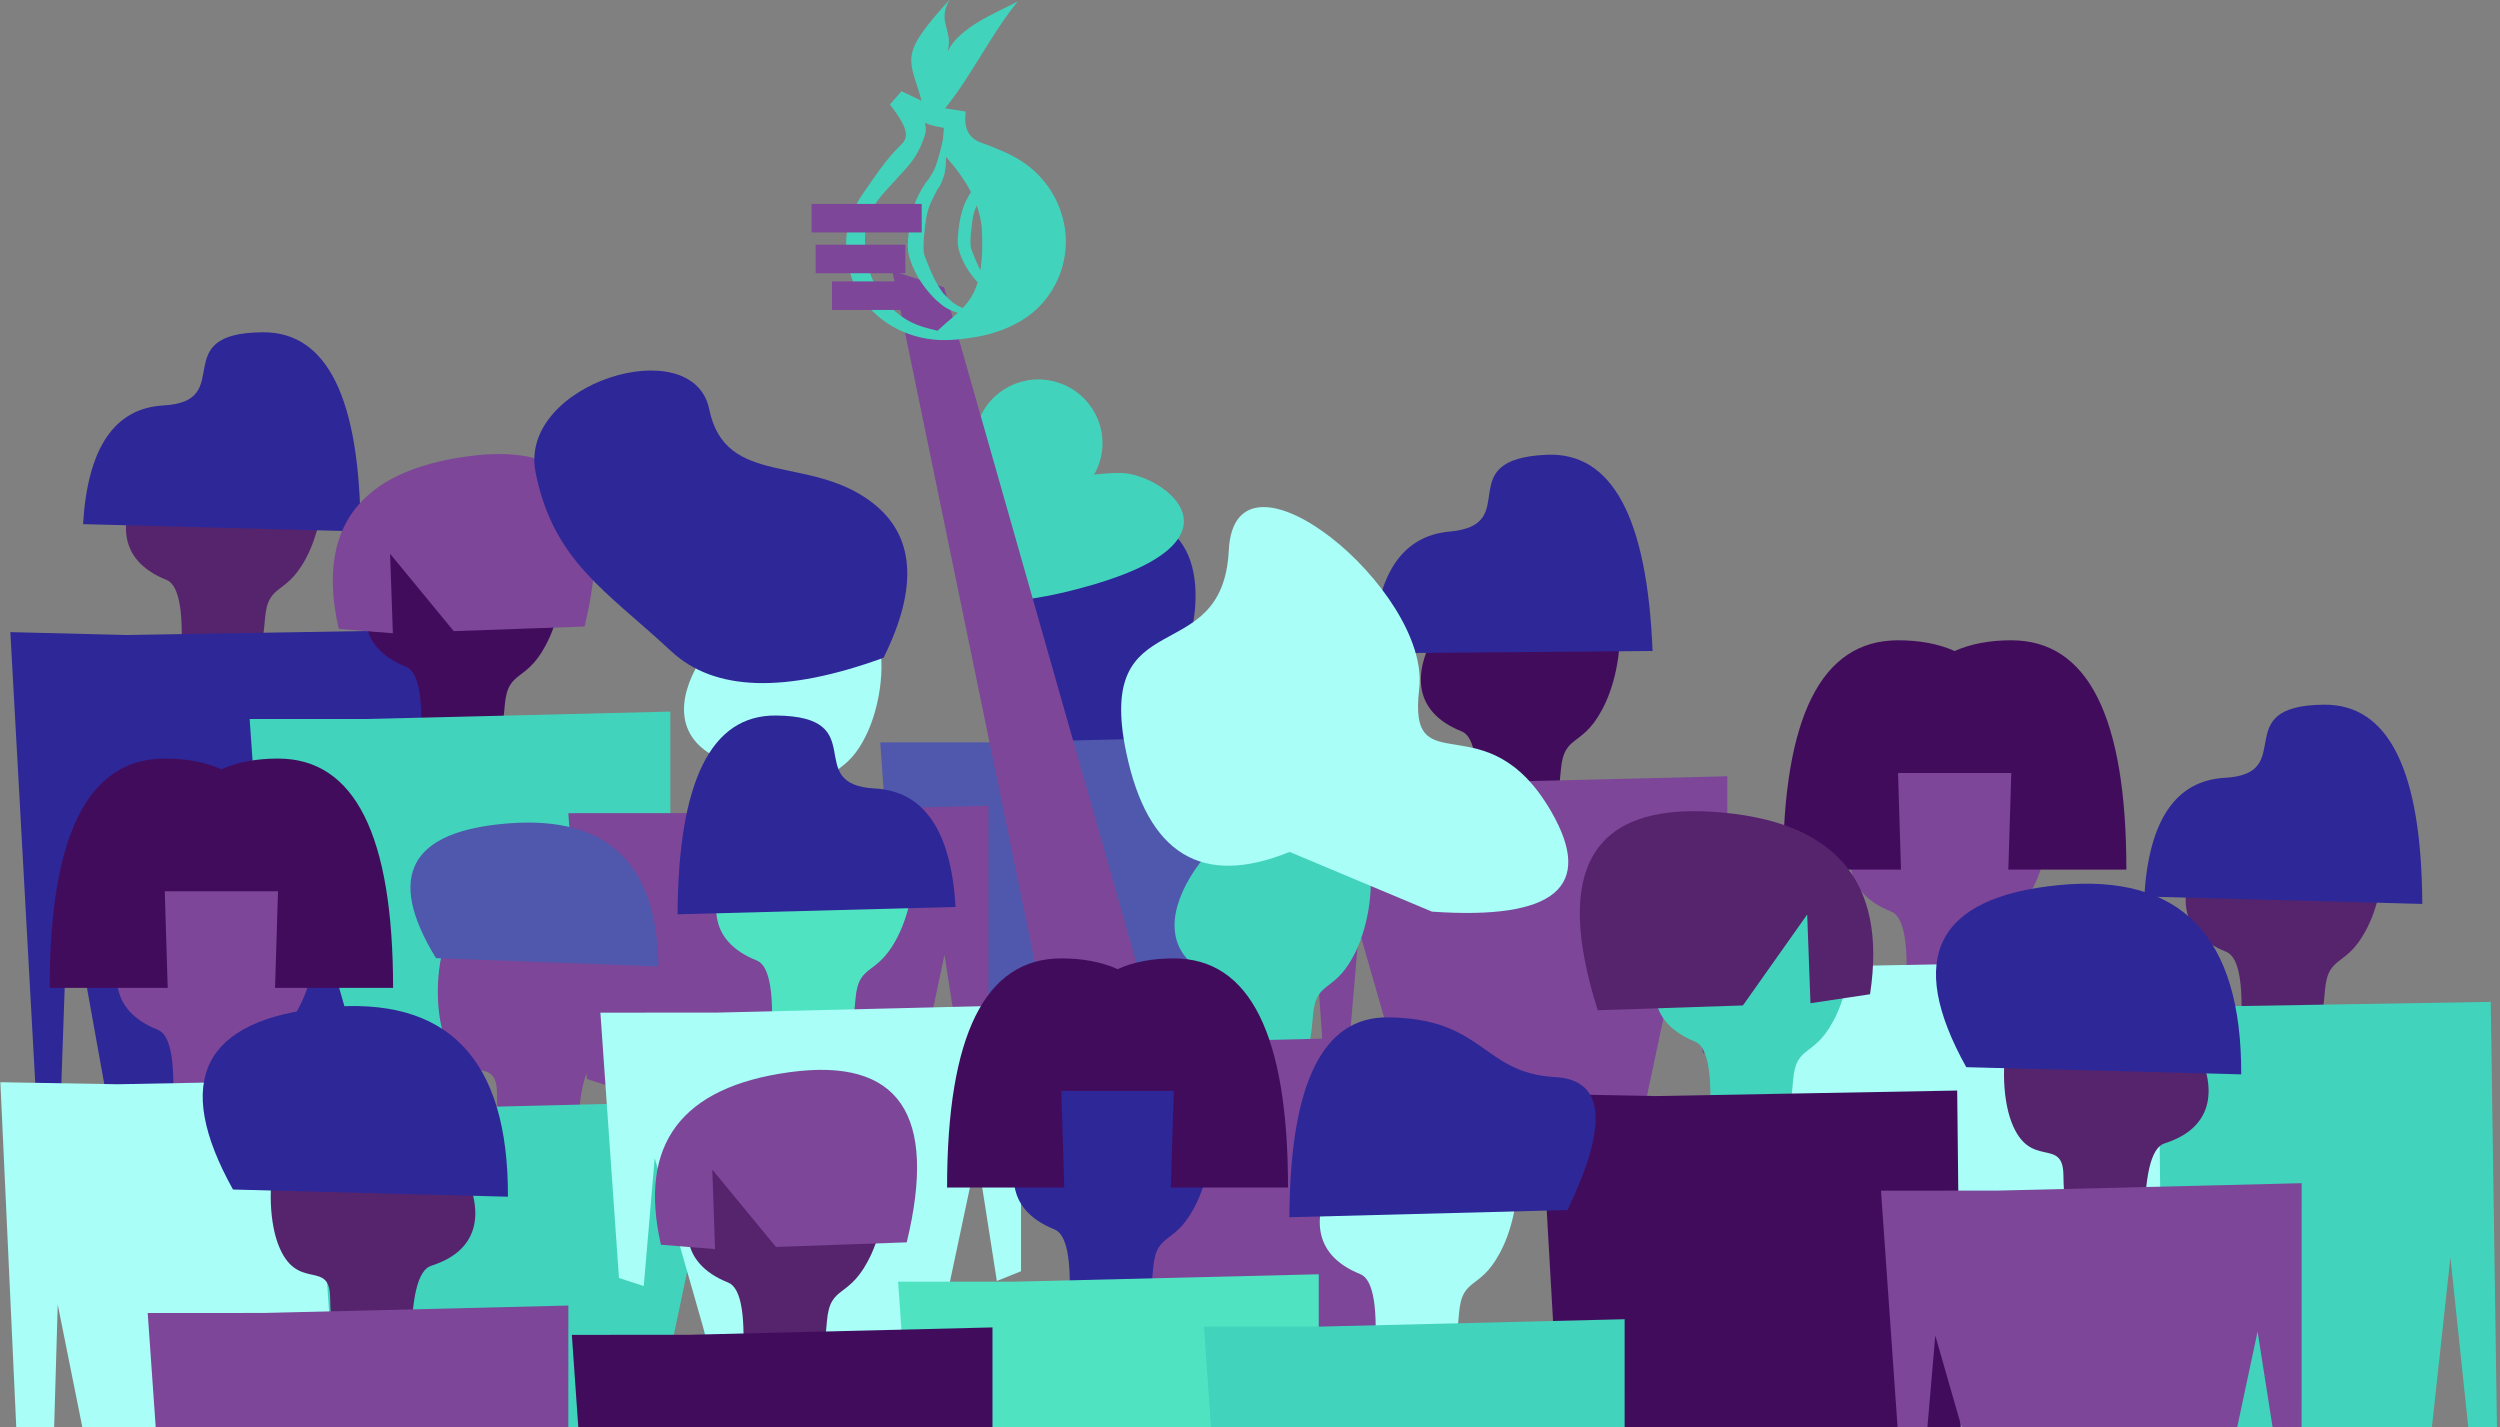 <?xml version="1.0" encoding="UTF-8"?>
<svg width="613px" height="350px" viewBox="0 0 613 350" version="1.1" xmlns="http://www.w3.org/2000/svg" xmlns:xlink="http://www.w3.org/1999/xlink">
    <rect x="0" y="0" width="613" height="350" fill="#808080" stroke="none"/>
    <!-- Generator: sketchtool 52.4 (67378) - http://www.bohemiancoding.com/sketch -->
    <title>59DCF220-ACE3-43CF-A8E0-C1DFFCA18BED@1.5x</title>
    <desc>Created with sketchtool.</desc>
    <g id="Page-1" stroke="none" stroke-width="1" fill="none" fill-rule="evenodd">
        <g id="donate.tpo.org---Iteration" transform="translate(-816, -70)">
            <g id="Hero">
                <g id="artwork" transform="translate(1123, 275) scale(-1, 1) translate(-1123, -275) translate(813, 66)">
                    <g id="Group-23-Copy-5" transform="translate(505, 74)">
                        <g id="Group-2-Copy-2" transform="translate(56.348, 128.442) scale(-1, 1) rotate(-2) translate(-56.348, -128.442) translate(4.348, 25.942)">
                            <path d="M35.821,64.19 C39.723,51.689 40.23,44.437 37.342,42.433 C15.453,27.245 49.368,3.13 63.291,4.727 C89.201,7.699 80.904,33.277 73.122,43.417 C65.339,53.558 61.638,48.038 58.738,57.152 C56.805,63.228 55.442,65.735 54.648,64.673 L35.821,64.19 Z" id="Path-11-Copy-3" fill="#55246D" transform="translate(55.51, 34.781) rotate(-11) translate(-55.51, -34.781) "></path>
                            <path d="M24.832,201.727 L24.327,201.727 L12.482,119.479 L8.711,173.419 L2.712,169.637 L0.436,57.229 L28.859,58.928 L103.404,60.293 L101.128,172.701 L95.129,176.483 L91.359,122.543 L79.514,204.792 L24.832,204.792 L24.832,201.727 Z" id="Combined-Shape" fill="#2E2798"></path>
                        </g>
                        <path d="M85.762,49.35 L21.199,70.94 C15.844,52.941 18.716,41.569 29.817,36.822 C46.467,29.702 24.15,20.002 46.46,11.678 C61.334,6.128 74.435,18.685 85.762,49.35 Z" id="Path-19" fill="#2E2798" transform="translate(52.174, 40.671) scale(-1, 1) rotate(20) translate(-52.174, -40.671) "></path>
                    </g>
                    <g id="Group-23-Copy-11" transform="translate(0, 166)">
                        <g id="Group-2-Copy-2" transform="translate(56.362, 127.638) scale(-1, 1) rotate(-2) translate(-56.362, -127.638) translate(4.362, 25.138)">
                            <path d="M35.892,64.189 C39.798,51.688 40.305,44.435 37.412,42.431 C15.481,27.239 49.453,3.129 63.401,4.728 C89.358,7.704 81.05,33.282 73.256,43.421 C65.461,53.561 61.752,48.04 58.848,57.154 C56.913,63.23 55.548,65.737 54.752,64.675 L35.892,64.189 Z" id="Path-11-Copy-3" fill="#55246D" transform="translate(55.609, 34.782) rotate(-11) translate(-55.609, -34.782) "></path>
                            <path d="M24.877,201.73 L24.371,201.73 L12.504,119.481 L8.727,173.421 L2.717,169.639 L0.437,57.229 L28.912,58.929 L103.592,60.294 L101.312,172.703 L95.302,176.486 L91.525,122.545 L79.658,204.795 L24.877,204.795 L24.877,201.73 Z" id="Combined-Shape" fill="#42D3BC"></path>
                        </g>
                        <path d="M85.354,48.658 L20.674,70.268 C15.315,52.269 18.195,40.894 29.316,36.144 C45.997,29.018 23.644,19.324 45.996,10.992 C60.897,5.437 74.016,17.992 85.354,48.658 Z" id="Path-19" fill="#2E2798" transform="translate(51.707, 39.991) scale(-1, 1) rotate(20) translate(-51.707, -39.991) "></path>
                    </g>
                    <g id="Group-23-Copy-7" transform="translate(449, 107)">
                        <g id="Group-2-Copy-2" transform="translate(54.964, 79.813) scale(-1, 1) rotate(-2) translate(-54.964, -79.813) translate(2.964, 1.813)">
                            <path d="M35.899,76.64 C39.801,64.142 40.305,56.891 37.412,54.887 C15.48,39.69 49.439,15.595 63.386,17.198 C89.34,20.182 81.041,45.752 73.251,55.887 C65.46,66.023 61.75,60.502 58.85,69.613 C56.916,75.688 55.552,78.194 54.757,77.131 L35.899,76.64 Z" id="Path-11-Copy-3" fill="#420C5D" transform="translate(55.602, 47.245) rotate(-11) translate(-55.602, -47.245) "></path>
                            <path d="M24.875,153.641 L24.369,153.641 L12.503,105.854 L8.726,137.193 L2.717,134.996 L0.437,69.686 L28.909,70.673 L103.582,71.466 L101.303,136.776 L95.294,138.974 L91.516,107.634 L79.651,155.421 L24.875,155.421 L24.875,153.641 Z" id="Combined-Shape" fill="#42D3BC"></path>
                            <path d="M23.866,44.686 L55.468,50.268 L73.557,33.66 L70.177,52.866 L83.47,53.652 C92.436,30.069 83.951,14.632 58.015,7.339 C32.079,0.046 20.696,12.495 23.866,44.686 Z" id="Path-17" fill="#7D4698" transform="translate(55.137, 29.485) scale(-1, 1) rotate(-10) translate(-55.137, -29.485) "></path>
                        </g>
                    </g>
                    <g id="Group-23-Copy-8" transform="translate(189, 103)">
                        <g id="Group-2-Copy-2" transform="translate(56.189, 89.816) scale(-1, 1) rotate(-2) translate(-56.189, -89.816) translate(3.689, 1.816)">
                            <path d="M36.102,96.513 C40.022,83.98 40.527,76.708 37.618,74.696 C15.565,59.45 49.7,35.292 63.722,36.903 C89.816,39.902 81.479,65.545 73.649,75.709 C65.82,85.872 62.088,80.334 59.174,89.471 C57.232,95.563 55.861,98.076 55.061,97.011 L36.102,96.513 Z" id="Path-11-Copy-3" fill="#420C5D" transform="translate(55.902, 67.038) rotate(-11) translate(-55.902, -67.038) "></path>
                            <path d="M25.01,173.741 L24.501,173.741 L12.571,125.815 L8.773,157.246 L2.732,155.042 L0.44,89.542 L29.066,90.532 L104.144,91.327 L101.852,156.827 L95.81,159.031 L92.013,127.601 L80.083,175.527 L25.01,175.527 L25.01,173.741 Z" id="Combined-Shape" fill="#7D4698"></path>
                            <path d="M91.894,48.938 L26.87,70.673 C21.501,52.625 24.406,41.214 35.587,36.439 C52.358,29.277 29.903,19.574 52.373,11.196 C67.354,5.611 80.527,18.192 91.894,48.938 Z" id="Path-19" fill="#2E2798" transform="translate(58.075, 40.291) rotate(20) translate(-58.075, -40.291) "></path>
                        </g>
                    </g>
                    <g id="Group-24" transform="translate(293, 90)">
                        <g id="Group-22">
                            <g id="Group-2-Copy-4" transform="translate(56.255, 90.804) scale(-1, 1) rotate(-2) translate(-56.255, -90.804) translate(3.755, 1.804)">
                                <path d="M36.115,99.326 C40.03,86.887 40.532,79.67 37.623,77.672 C15.565,62.531 49.689,38.567 63.71,40.172 C89.803,43.159 81.477,68.607 73.652,78.691 C65.827,88.776 62.093,83.277 59.183,92.346 C57.243,98.391 55.873,100.885 55.073,99.827 L36.115,99.326 Z" id="Path-11-Copy-3" fill="#2E2798" transform="translate(55.899, 70.079) rotate(-11) translate(-55.899, -70.079) "></path>
                                <path d="M25.01,175.975 L24.501,175.975 L12.571,128.411 L8.773,159.604 L2.732,157.417 L0.44,92.412 L29.066,93.395 L104.144,94.184 L101.852,159.189 L95.81,161.376 L92.013,130.183 L80.083,177.747 L25.01,177.747 L25.01,175.975 Z" id="Combined-Shape" fill="#5058AD"></path>
                                <path d="M32.458,38.7 C25.932,36.825 21.161,30.861 21.161,23.793 C21.161,15.221 28.177,8.273 36.832,8.273 C45.486,8.273 52.502,15.221 52.502,23.793 C52.502,24.898 52.386,25.976 52.164,27.016 C54.372,25.989 56.395,25.188 58.232,24.611 C68.024,21.537 95.567,30.186 57.145,54.832 C31.531,71.262 23.028,66.073 31.636,39.264 C31.912,39.074 32.186,38.886 32.458,38.7 Z" id="Combined-Shape-Copy-2" fill="#42D3BC" transform="translate(49.064, 36.235) rotate(20) translate(-49.064, -36.235) "></path>
                            </g>
                        </g>
                    </g>
                    <g id="Group-23-Copy-3" transform="translate(507, 190)">
                        <g id="Group-2-Copy-2" transform="translate(56.602, 114.17) scale(-1, 1) rotate(-2) translate(-56.602, -114.17) translate(4.102, 20.17)">
                            <path d="M36.186,64.311 C40.106,51.786 40.608,44.517 37.693,42.505 C15.593,27.252 49.773,3.123 63.819,4.742 C89.959,7.754 81.623,33.382 73.786,43.537 C65.948,53.692 62.207,48.154 59.294,57.286 C57.352,63.374 55.98,65.885 55.178,64.82 L36.186,64.311 Z" id="Path-11-Copy-3" fill="#7D4698" transform="translate(55.998, 34.861) rotate(-11) translate(-55.998, -34.861) "></path>
                            <path d="M25.055,184.947 L24.545,184.947 L12.594,112.32 L7.883,185.782 L1.831,182.442 L0.44,57.351 L29.118,58.851 L104.332,60.057 L102.035,159.316 L95.983,162.656 L92.178,115.026 L80.227,187.653 L25.055,187.653 L25.055,184.947 Z" id="Combined-Shape" fill="#A9FEF8"></path>
                        </g>
                        <path d="M55.717,2.632 C59.624,0.877 64.252,0 69.602,0 C88.413,0 97.818,18.744 97.818,56.233 L68.874,56.233 L69.602,32.533 L41.831,32.533 L42.559,56.233 L13.615,56.233 C13.615,18.744 23.02,0 41.831,0 C47.181,0 51.81,0.877 55.717,2.632 Z" id="Combined-Shape" fill="#420C5D"></path>
                    </g>
                    <g id="Group-23-Copy-12" transform="translate(82, 161)">
                        <g id="Group-2-Copy-2" transform="translate(56.602, 114.17) scale(-1, 1) rotate(-2) translate(-56.602, -114.17) translate(4.102, 20.17)">
                            <path d="M36.186,64.311 C40.106,51.786 40.608,44.517 37.693,42.505 C15.593,27.252 49.773,3.123 63.819,4.742 C89.959,7.754 81.623,33.382 73.786,43.537 C65.948,53.692 62.207,48.154 59.294,57.286 C57.352,63.374 55.98,65.885 55.178,64.82 L36.186,64.311 Z" id="Path-11-Copy-3" fill="#7D4698" transform="translate(55.998, 34.861) rotate(-11) translate(-55.998, -34.861) "></path>
                            <path d="M25.055,184.947 L24.545,184.947 L12.594,112.32 L7.883,185.782 L1.831,182.442 L0.44,57.351 L29.118,58.851 L104.332,60.057 L102.035,159.316 L95.983,162.656 L92.178,115.026 L80.227,187.653 L25.055,187.653 L25.055,184.947 Z" id="Combined-Shape" fill="#A9FEF8"></path>
                        </g>
                        <path d="M55.717,2.632 C59.624,0.877 64.252,0 69.602,0 C88.413,0 97.818,18.744 97.818,56.233 L68.874,56.233 L69.602,32.533 L41.831,32.533 L42.559,56.233 L13.615,56.233 C13.615,18.744 23.02,0 41.831,0 C47.181,0 51.81,0.877 55.717,2.632 Z" id="Combined-Shape" fill="#420C5D"></path>
                    </g>
                    <g id="Group-23-Copy" transform="translate(371, 78)">
                        <g id="Group-2-Copy-2" transform="translate(54.614, 137.886) scale(-1, 1) rotate(-2) translate(-54.614, -137.886) translate(2.614, 66.386)">
                            <path d="M35.836,64.153 C39.739,51.659 40.246,44.411 37.357,42.409 C15.46,27.23 49.388,3.129 63.317,4.724 C89.238,7.694 80.937,33.257 73.152,43.392 C65.366,53.527 61.663,48.01 58.762,57.119 C56.828,63.191 55.464,65.697 54.67,64.636 L35.836,64.153 Z" id="Path-11-Copy-3" fill="#A9FEF8" transform="translate(55.532, 34.761) rotate(-11) translate(-55.532, -34.761) "></path>
                            <path d="M24.843,141.122 L24.336,141.122 L12.487,93.351 L8.714,124.68 L2.713,122.483 L0.437,57.195 L28.871,58.182 L103.446,58.975 L101.169,124.263 L95.168,126.46 L91.396,95.131 L79.546,142.902 L24.843,142.902 L24.843,141.122 Z" id="Combined-Shape" fill="#7D4698"></path>
                        </g>
                        <path d="M24.683,29.272 C37.988,15.314 50.185,11.822 61.273,18.794 C77.905,29.252 76.946,51.505 96.583,48.598 C116.219,45.69 118.573,90.545 96.566,93.902 C74.558,97.259 63.349,87.524 44.009,77.657 C31.115,71.079 24.674,54.951 24.683,29.272 Z" id="Path-3" fill="#2E2798" transform="translate(68.443, 54.944) rotate(-70) translate(-68.443, -54.944) "></path>
                    </g>
                    <g id="Group-23-Copy-2" transform="translate(433, 200)">
                        <g id="Group-2-Copy-2" transform="translate(54.796, 87.115) scale(-1, 1) rotate(-2) translate(-54.796, -87.115) translate(2.796, 14.115)">
                            <path d="M35.092,66.707 C38.981,54.146 39.479,46.858 36.585,44.84 C14.647,29.543 48.573,5.351 62.516,6.975 C88.463,9.998 81.804,40.666 74.025,50.848 C66.247,61.03 60.92,50.506 58.029,59.663 C56.102,65.768 54.74,68.286 53.944,67.218 L35.092,66.707 Z" id="Path-11-Copy-3" fill="#7D4698" transform="translate(55.187, 37.177) scale(-1, 1) rotate(-19) translate(-55.187, -37.177) "></path>
                            <path d="M24.875,144.177 L24.369,144.177 L12.503,96.154 L8.726,127.648 L2.717,125.44 L0.437,59.807 L28.909,60.799 L103.582,61.596 L101.303,127.229 L95.294,129.438 L91.516,97.943 L79.651,145.966 L24.875,145.966 L24.875,144.177 Z" id="Combined-Shape" fill="#42D3BC"></path>
                        </g>
                        <path d="M20.116,35.647 L74.19,43.092 C89.859,25.387 85.928,13.51 62.398,7.463 C38.867,1.416 24.773,10.811 20.116,35.647 Z" id="Path-17" fill="#5058AD" transform="translate(51.85, 24.39) rotate(-10) translate(-51.85, -24.39) "></path>
                    </g>
                    <g id="Group-23-Copy-10" transform="translate(363, 168)">
                        <g id="Group-2-Copy-2" transform="translate(54.75, 96.891) scale(-1, 1) rotate(-2) translate(-54.75, -96.891) translate(2.75, 25.391)">
                            <path d="M35.904,64.041 C39.804,51.568 40.307,44.331 37.414,42.33 C15.481,27.16 49.435,3.117 63.381,4.719 C89.334,7.701 81.04,33.22 73.252,43.334 C65.463,53.449 61.752,47.938 58.853,57.031 C56.921,63.094 55.557,65.595 54.761,64.534 L35.904,64.041 Z" id="Path-11-Copy-3" fill="#50E3C2" transform="translate(55.601, 34.707) rotate(-11) translate(-55.601, -34.707) "></path>
                            <path d="M24.875,140.892 L24.369,140.892 L12.503,93.199 L8.726,124.477 L2.717,122.283 L0.437,57.102 L28.909,58.087 L103.582,58.879 L101.303,124.06 L95.294,126.253 L91.516,94.976 L79.651,142.668 L24.875,142.668 L24.875,140.892 Z" id="Combined-Shape" fill="#A9FEF8"></path>
                        </g>
                        <path d="M92.83,49.203 L28.156,70.822 C22.813,52.862 25.702,41.508 36.822,36.758 C53.502,29.633 31.166,19.975 53.515,11.641 C68.415,6.086 81.52,18.606 92.83,49.203 Z" id="Path-19" fill="#2E2798" transform="translate(59.192, 40.592) rotate(20) translate(-59.192, -40.592) "></path>
                    </g>
                    <g id="Group-21" transform="translate(223, 65)">
                        <g id="Group-2-Copy-3" transform="translate(103.786, 140.917) scale(-1, 1) rotate(-2) translate(-103.786, -140.917) translate(36.786, 2.417)">
                            <path d="M70.053,194.898 C73.932,182.383 74.436,175.124 71.566,173.118 C49.808,157.916 83.523,133.774 97.363,135.372 C123.118,138.345 114.869,163.95 107.133,174.101 C99.396,184.253 95.716,178.727 92.833,187.851 C90.912,193.933 89.556,196.443 88.767,195.38 L70.053,194.898 Z" id="Path-11-Copy-3" fill="#42D3BC" transform="translate(89.626, 165.457) rotate(-11) translate(-89.626, -165.457) "></path>
                            <path d="M54.931,275.051 L54.428,275.051 L41.855,244.656 L0.357,0.606 L12.911,5.085 L59.129,191.979 L133.034,192.771 L130.772,258.165 L124.809,260.365 L121.061,228.985 L109.286,276.833 L54.931,276.833 L54.931,275.051 Z" id="Combined-Shape" fill="#7D4698"></path>
                        </g>
                        <path d="M25.965,129.02 C4.965,107.261 4.974,94.536 25.992,90.844 C57.519,85.307 53.157,114.095 69.802,96.328 C86.447,78.56 147.653,90.043 125.853,110.249 C104.053,130.456 137.761,143.323 104.031,161.378 C81.545,173.414 66.744,168.407 59.628,146.357 L25.965,129.02 Z" id="Path-2-Copy" fill="#A9FEF8" transform="translate(70.356, 127.647) rotate(-50) translate(-70.356, -127.647) "></path>
                    </g>
                    <g id="onion" transform="translate(385.694, 46.225) scale(-1, 1) rotate(-6) translate(-385.694, -46.225) translate(356.194, 3.225)" fill="#42D3BC" fill-rule="nonzero">
                        <path d="M35.418,48.858 C34.286,45.377 32.542,42.247 30.732,39.38 C30.386,41.296 29.946,43.169 29.34,44.195 C28.555,45.503 28.357,46.126 27.471,46.803 C24.874,50.462 24.017,51.001 22.392,57.654 C22.048,59.064 21.48,61.268 21.775,62.677 C22.661,66.736 23.35,69.528 24.91,72.458 C24.91,72.458 25.213,72.748 25.213,72.861 C26.471,74.563 26.675,75.13 28.958,76.623 C30.755,75.255 32.314,73.599 33.588,70.961 C32.152,68.841 30.816,66.057 30.369,63.122 C30.089,61.749 30.22,60.527 30.54,59.107 C31.821,53.843 33.119,51.465 35.418,48.858 Z M36.301,52.324 C35.343,53.761 34.735,55.139 33.839,58.806 C33.56,59.95 33.099,61.739 33.339,62.883 C33.788,64.942 34.175,66.6 34.711,68.134 C35.56,65.537 36.225,62.209 36.686,57.822 C36.769,55.9 36.622,54.07 36.301,52.324 Z M30.639,35.079 C30.844,34.17 31.11,33.222 31.339,32.279 C28.438,31.293 26.795,30.434 26.409,29.703 C26.147,29.207 27.233,28.21 29.665,26.712 L29.69,26.72 L29.655,26.705 L29.665,26.712 L31.835,28.816 C31.841,29.04 31.835,29.269 31.821,29.501 C30.401,29.576 26.611,29.12 26.803,29.744 C27.353,32.005 26.418,33.297 25.929,34.273 C23.426,38.793 21.128,40.15 18.015,42.715 C12.52,47.235 6.994,50.04 7.665,62.442 C7.971,68.551 11.364,76.12 18.506,79.602 C19.723,80.193 20.879,80.707 22.029,81.144 C24.038,79.733 25.903,78.707 27.591,77.588 C25.849,76.761 24.46,75.726 23.29,74.18 C23.29,74.123 22.93,73.808 22.93,73.808 C20.862,71.102 18.754,67.162 18.116,62.971 C17.771,61.279 17.933,59.774 18.326,58.025 C20,51.147 21.697,48.267 24.862,44.811 C25.699,44.191 26.459,43.204 27.247,42.208 C28.098,41.022 29.581,37.917 30.639,35.079 Z M32.348,27.578 L37.233,29.154 C35.645,34.408 38.151,36.364 39.678,37.221 C43.095,39.115 46.394,41.07 49.018,43.452 C53.964,47.972 56.772,54.327 56.772,61.048 C56.772,67.707 53.719,74.121 48.593,78.399 C43.771,82.431 37.117,84.141 30.646,84.141 C26.617,84.141 23.017,83.958 19.109,82.675 C10.197,79.681 3.543,72.045 2.993,62.88 C2.504,55.733 4.092,50.295 9.647,44.612 C12.514,41.619 16.262,37.511 20.229,34.763 C22.183,33.419 23.117,31.686 19.15,24.539 L22.453,21.76 L26.965,24.858 C25.712,13.911 22.891,13.184 37.692,1.397 L37.692,1.398 C33.542,6.223 37.459,9.075 35.139,13.9 C39.047,8.4 48.132,6.507 54.053,4.49 C46.248,11.454 40.078,20.667 32.348,27.578 Z" id="Combined-Shape" transform="translate(29.841, 42.769) rotate(-3) translate(-29.841, -42.769) "></path>
                    </g>
                    <g id="Group-23-Copy-6" transform="translate(290, 239)">
                        <g id="Group-2-Copy-2" transform="translate(54.741, 92.167) scale(-1, 1) rotate(-2) translate(-54.741, -92.167) translate(2.741, 20.167)">
                            <path d="M35.883,64.264 C39.791,51.748 40.299,44.488 37.407,42.482 C15.48,27.277 49.454,3.134 63.401,4.733 C89.356,7.707 81.044,33.314 73.248,43.467 C65.452,53.619 61.744,48.092 58.839,57.217 C56.902,63.3 55.537,65.81 54.742,64.747 L35.883,64.264 Z" id="Path-11-Copy-3" fill="#2E2798" transform="translate(55.606, 34.821) rotate(-11) translate(-55.606, -34.821) "></path>
                            <path d="M24.875,141.365 L24.369,141.365 L12.503,93.512 L8.726,124.895 L2.717,122.694 L0.437,57.294 L28.909,58.283 L103.582,59.077 L101.303,124.477 L95.294,126.678 L91.516,95.295 L79.651,143.148 L24.875,143.148 L24.875,141.365 Z" id="Combined-Shape" fill="#50E3C2"></path>
                        </g>
                        <path d="M52.976,2.629 C56.855,0.876 61.45,0 66.762,0 C85.438,0 94.776,18.726 94.776,56.177 L66.039,56.177 L66.762,32.501 L39.191,32.501 L39.914,56.177 L11.177,56.177 C11.177,18.726 20.515,0 39.191,0 C44.502,0 49.097,0.876 52.976,2.629 Z" id="Combined-Shape" fill="#420C5D"></path>
                    </g>
                    <g id="Group-23-Copy-4" transform="translate(132, 193)">
                        <g id="Group-2-Copy-2" transform="translate(55.342, 106.298) scale(-1, 1) rotate(-2) translate(-55.342, -106.298) translate(3.842, 1.798)">
                            <path d="M35.61,82.547 C39.47,70.077 39.965,62.842 37.097,60.839 C15.347,45.66 48.993,21.636 62.819,23.245 C88.547,26.238 80.338,51.751 72.622,61.86 C64.906,71.97 61.225,66.458 58.356,75.549 C56.443,81.61 55.092,84.11 54.303,83.049 L35.61,82.547 Z" id="Path-11-Copy-3" fill="#42D3BC" transform="translate(55.117, 53.227) rotate(-11) translate(-55.117, -53.227) "></path>
                            <path d="M24.66,205.656 L24.158,205.656 L12.395,131.637 L8.65,180.18 L2.694,176.776 L0.433,75.615 L28.659,77.145 L102.687,78.373 L99.892,194.963 L93.935,198.367 L90.726,134.395 L78.963,208.414 L24.66,208.414 L24.66,205.656 Z" id="Combined-Shape" fill="#420C5D"></path>
                            <path d="M11.827,49.852 L46.883,56.106 L66.937,37.572 L63.2,59.016 L77.946,59.902 C87.875,33.574 78.453,16.33 49.681,8.17 C20.908,0.01 8.29,13.904 11.827,49.852 Z" id="Path-17" fill="#55246D" transform="translate(46.506, 32.904) rotate(-10) translate(-46.506, -32.904) "></path>
                        </g>
                    </g>
                    <g id="Group-23-Copy-7" transform="translate(370, 258)">
                        <g id="Group-2-Copy-2" transform="translate(54.964, 79.813) scale(-1, 1) rotate(-2) translate(-54.964, -79.813) translate(2.964, 1.813)">
                            <path d="M35.899,76.64 C39.801,64.142 40.305,56.891 37.412,54.887 C15.48,39.69 49.439,15.595 63.386,17.198 C89.34,20.182 81.041,45.752 73.251,55.887 C65.46,66.023 61.75,60.502 58.85,69.613 C56.916,75.688 55.552,78.194 54.757,77.131 L35.899,76.64 Z" id="Path-11-Copy-3" fill="#55246D" transform="translate(55.602, 47.245) rotate(-11) translate(-55.602, -47.245) "></path>
                            <path d="M24.875,153.641 L24.369,153.641 L12.503,105.854 L8.726,137.193 L2.717,134.996 L0.437,69.686 L28.909,70.673 L103.582,71.466 L101.303,136.776 L95.294,138.974 L91.516,107.634 L79.651,155.421 L24.875,155.421 L24.875,153.641 Z" id="Combined-Shape" fill="#420C5D"></path>
                            <path d="M23.866,44.686 L55.468,50.268 L73.557,33.66 L70.177,52.866 L83.47,53.652 C92.436,30.069 83.951,14.632 58.015,7.339 C32.079,0.046 20.696,12.495 23.866,44.686 Z" id="Path-17" fill="#7D4698" transform="translate(55.137, 29.485) scale(-1, 1) rotate(-10) translate(-55.137, -29.485) "></path>
                        </g>
                    </g>
                    <g id="Group-23-Copy-9" transform="translate(474, 244)">
                        <g id="Group-2-Copy-2" transform="translate(54.786, 93.461) scale(-1, 1) rotate(-2) translate(-54.786, -93.461) translate(2.786, 20.961)">
                            <path d="M35.053,66.016 C38.954,53.587 39.457,46.376 36.564,44.382 C14.633,29.267 48.587,5.307 62.533,6.903 C88.485,9.872 81.799,40.217 74.01,50.296 C66.221,60.375 60.901,49.968 58.002,59.03 C56.069,65.071 54.705,67.563 53.909,66.506 L35.053,66.016 Z" id="Path-11-Copy-3" fill="#55246D" transform="translate(55.183, 36.785) scale(-1, 1) rotate(-19) translate(-55.183, -36.785) "></path>
                            <path d="M24.875,142.67 L24.369,142.67 L12.503,95.149 L8.726,126.314 L2.717,124.129 L0.437,59.182 L28.909,60.163 L103.582,60.952 L101.303,125.899 L95.294,128.085 L91.516,96.919 L79.651,144.441 L24.875,144.441 L24.875,142.67 Z" id="Combined-Shape" fill="#7D4698"></path>
                        </g>
                        <path d="M15.229,46.864 L81.926,56.839 C101.263,33.028 96.42,17.066 67.399,8.951 C38.377,0.837 20.987,13.475 15.229,46.864 Z" id="Path-17" fill="#2E2798" transform="translate(54.377, 31.705) rotate(-10) translate(-54.377, -31.705) "></path>
                    </g>
                    <g id="Group-23-Copy-13" transform="translate(49, 214)">
                        <g id="Group-2-Copy-2" transform="translate(54.786, 93.461) scale(-1, 1) rotate(-2) translate(-54.786, -93.461) translate(2.786, 20.961)">
                            <path d="M35.053,66.016 C38.954,53.587 39.457,46.376 36.564,44.382 C14.633,29.267 48.587,5.307 62.533,6.903 C88.485,9.872 81.799,40.217 74.01,50.296 C66.221,60.375 60.901,49.968 58.002,59.03 C56.069,65.071 54.705,67.563 53.909,66.506 L35.053,66.016 Z" id="Path-11-Copy-3" fill="#55246D" transform="translate(55.183, 36.785) scale(-1, 1) rotate(-19) translate(-55.183, -36.785) "></path>
                            <path d="M24.875,142.67 L24.369,142.67 L12.503,95.149 L8.726,126.314 L2.717,124.129 L0.437,59.182 L28.909,60.163 L103.582,60.952 L101.303,125.899 L95.294,128.085 L91.516,96.919 L79.651,144.441 L24.875,144.441 L24.875,142.67 Z" id="Combined-Shape" fill="#7D4698"></path>
                        </g>
                        <path d="M15.229,46.864 L81.926,56.839 C101.263,33.028 96.42,17.066 67.399,8.951 C38.377,0.837 20.987,13.475 15.229,46.864 Z" id="Path-17" fill="#2E2798" transform="translate(54.377, 31.705) rotate(-10) translate(-54.377, -31.705) "></path>
                    </g>
                    <g id="Group-23" transform="translate(215, 238)">
                        <g id="Group-2-Copy-2" transform="translate(54.748, 104.035) scale(-1, 1) rotate(-2) translate(-54.748, -104.035) translate(2.748, 32.035)">
                            <path d="M35.882,64.432 C39.79,51.884 40.298,44.604 37.406,42.593 C15.48,27.349 49.455,3.143 63.402,4.745 C89.357,7.727 81.044,33.401 73.248,43.579 C65.451,53.758 61.743,48.218 58.838,57.366 C56.902,63.465 55.536,65.982 54.741,64.916 L35.882,64.432 Z" id="Path-11-Copy-3" fill="#A9FEF8" transform="translate(55.606, 34.911) rotate(-11) translate(-55.606, -34.911) "></path>
                            <path d="M24.875,141.734 L24.369,141.734 L12.503,93.756 L8.726,125.221 L2.717,123.014 L0.437,57.443 L28.909,58.435 L103.582,59.231 L101.303,124.802 L95.294,127.008 L91.516,95.543 L79.651,143.521 L24.875,143.521 L24.875,141.734 Z" id="Combined-Shape" fill="#42D3BC"></path>
                            <path d="" id="Path-2" stroke="#979797"></path>
                        </g>
                        <path d="M91.218,51.361 L26.542,73.026 C9.857,56.693 7.074,46.144 18.193,41.381 C34.872,34.235 29.494,21.899 51.843,13.545 C66.743,7.976 79.867,20.581 91.218,51.361 Z" id="Path-19" fill="#2E2798" transform="translate(51.37, 42.646) rotate(20) translate(-51.37, -42.646) "></path>
                    </g>
                    <polygon id="Rectangle" fill="#7D4698" points="395 64 417 64 417 71 395 71"></polygon>
                    <polygon id="Rectangle-Copy" fill="#7D4698" points="391 54 418 54 418 61 391 61"></polygon>
                    <polygon id="Rectangle-Copy-2" fill="#7D4698" points="393 73 413 73 413 80 393 80"></polygon>
                </g>
            </g>
        </g>
    </g>
</svg>